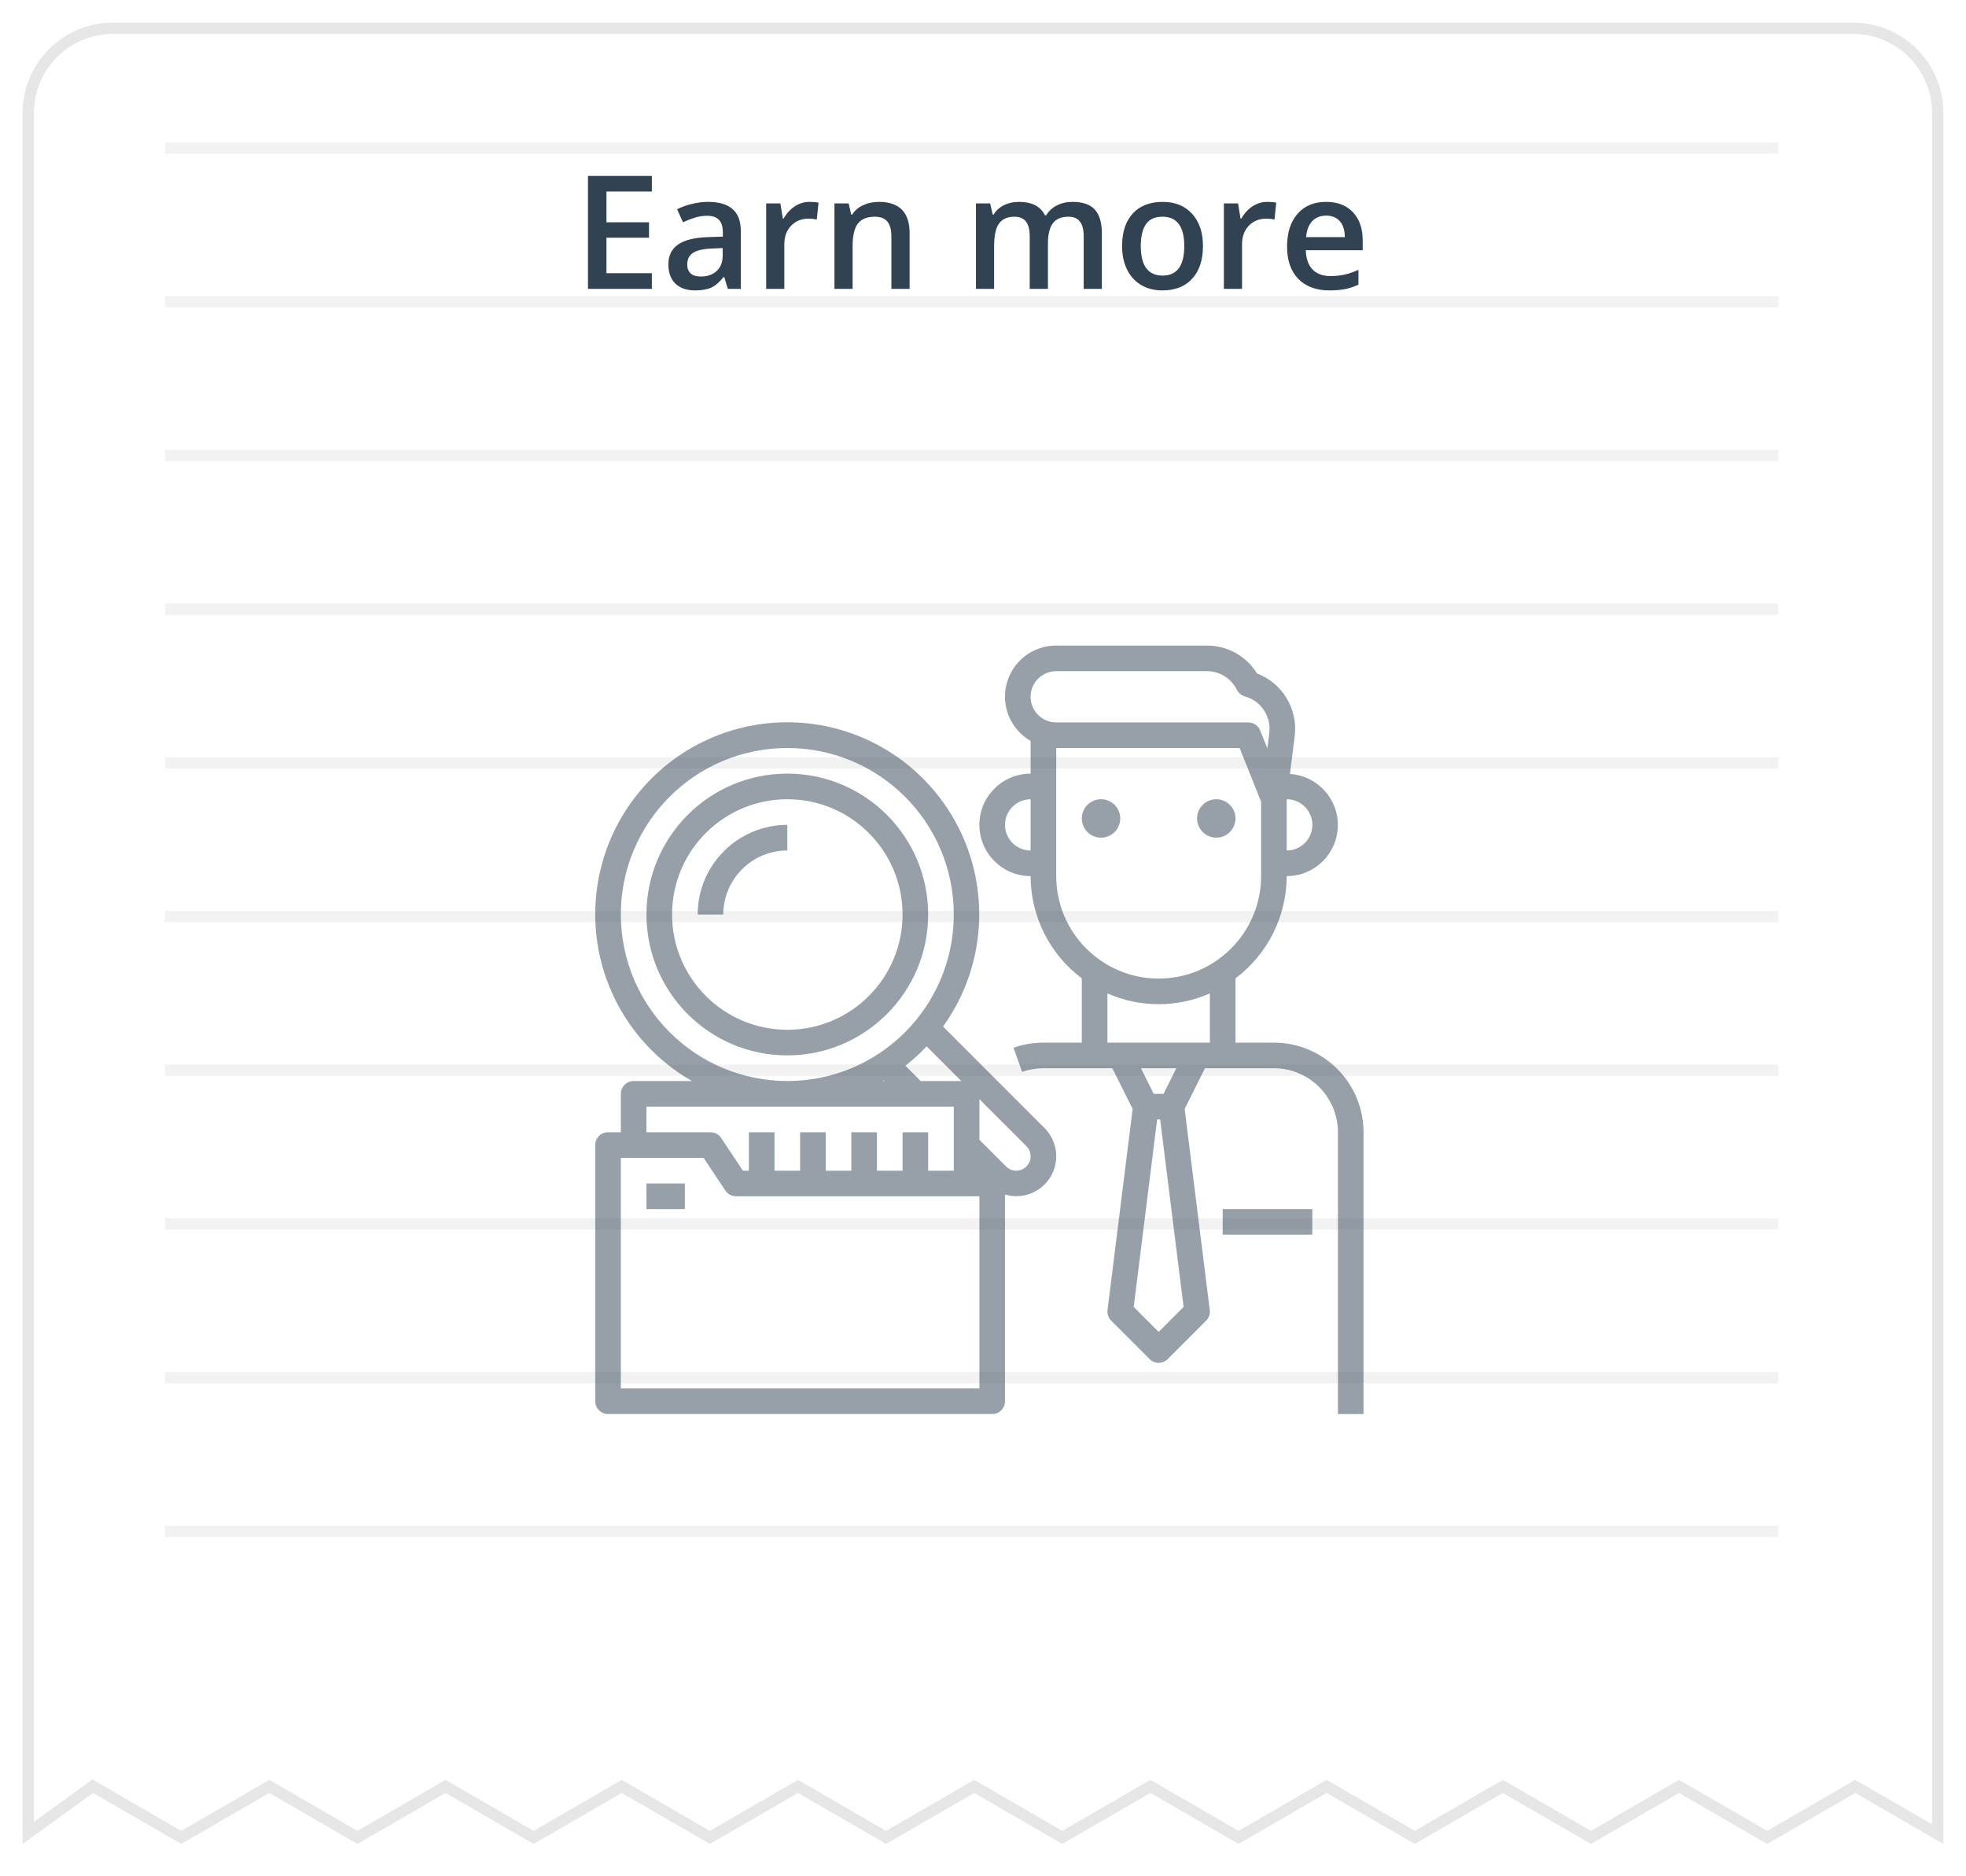 <svg width="174" height="166" viewBox="0 0 174 166" fill="none" xmlns="http://www.w3.org/2000/svg">
<g filter="url(#filter0_d)">
<path d="M1 8V161.16L7.239 156.645L15.037 161.16L22.835 156.645L30.633 161.16L38.431 156.645L46.229 161.16L54.028 156.645L61.826 161.16L69.624 156.645L77.422 161.16L85.22 156.645L93.018 161.16L100.817 156.645L108.615 161.16L116.413 156.645L124.211 161.16L132.009 156.645L139.807 161.16L147.605 156.645L155.404 161.16L163.202 156.645L171 161.16V8C171 3.582 167.418 0 163 0H9C4.582 0 1 3.582 1 8Z" fill="white"/>
<path d="M7.489 156.212L7.208 156.049L6.945 156.24L1.5 160.181V8C1.5 3.858 4.858 0.5 9 0.5H163C167.142 0.5 170.5 3.858 170.5 8V160.293L163.452 156.212L163.202 156.067L162.951 156.212L155.404 160.582L147.856 156.212L147.605 156.067L147.355 156.212L139.807 160.582L132.26 156.212L132.009 156.067L131.759 156.212L124.211 160.582L116.663 156.212L116.413 156.067L116.162 156.212L108.615 160.582L101.067 156.212L100.817 156.067L100.566 156.212L93.018 160.582L85.471 156.212L85.22 156.067L84.97 156.212L77.422 160.582L69.874 156.212L69.624 156.067L69.373 156.212L61.826 160.582L54.278 156.212L54.028 156.067L53.777 156.212L46.229 160.582L38.682 156.212L38.431 156.067L38.181 156.212L30.633 160.582L23.085 156.212L22.835 156.067L22.584 156.212L15.037 160.582L7.489 156.212Z" stroke="black" stroke-opacity="0.1"/>
</g>
<g opacity="0.5">
<line x1="14.6" y1="13.1" x2="157.4" y2="13.1" stroke="black" stroke-opacity="0.1"/>
<line x1="14.599" y1="26.7" x2="157.399" y2="26.7" stroke="black" stroke-opacity="0.1"/>
<line x1="14.599" y1="40.3" x2="157.399" y2="40.3" stroke="black" stroke-opacity="0.1"/>
<line x1="14.599" y1="53.9" x2="157.399" y2="53.9" stroke="black" stroke-opacity="0.1"/>
<line x1="14.599" y1="67.5" x2="157.399" y2="67.5" stroke="black" stroke-opacity="0.1"/>
<line x1="14.599" y1="81.101" x2="157.399" y2="81.101" stroke="black" stroke-opacity="0.1"/>
<line x1="14.599" y1="94.7" x2="157.399" y2="94.7" stroke="black" stroke-opacity="0.1"/>
<line x1="14.599" y1="108.3" x2="157.399" y2="108.3" stroke="black" stroke-opacity="0.1"/>
<line x1="14.599" y1="121.9" x2="157.399" y2="121.9" stroke="black" stroke-opacity="0.1"/>
<line x1="14.599" y1="135.5" x2="157.399" y2="135.5" stroke="black" stroke-opacity="0.1"/>
</g>
<g clip-path="url(#clip0)">
<path d="M112.746 92.255H109.346V86.567C112.196 84.434 113.876 81.082 113.88 77.522C116.322 77.524 118.325 75.585 118.403 73.144C118.481 70.702 116.606 68.64 114.168 68.485L114.588 65.132C114.881 62.739 113.508 60.455 111.257 59.593C110.306 58.051 108.623 57.115 106.812 57.122H93.48C91.43 57.115 89.632 58.489 89.1 60.468C88.568 62.448 89.436 64.537 91.213 65.559V68.455C88.709 68.455 86.68 70.485 86.68 72.989C86.68 75.493 88.709 77.522 91.213 77.522C91.216 81.082 92.896 84.434 95.746 86.567V92.255H92.346C91.445 92.255 90.551 92.409 89.701 92.709L90.458 94.845C91.064 94.631 91.703 94.521 92.346 94.522H98.446L100.245 98.123L98.022 115.916C97.979 116.263 98.098 116.61 98.345 116.858L101.745 120.258C102.187 120.7 102.905 120.7 103.348 120.258L106.748 116.858C106.994 116.61 107.114 116.263 107.07 115.916L104.847 98.123L106.646 94.522H112.746C115.874 94.526 118.409 97.061 118.413 100.189V125.122H120.68V100.189C120.675 95.81 117.125 92.26 112.746 92.255ZM113.88 70.792L113.888 70.722C115.14 70.725 116.153 71.741 116.151 72.994C116.148 74.245 115.131 75.258 113.88 75.255V70.792ZM91.213 75.255C89.961 75.255 88.946 74.241 88.946 72.989C88.946 71.737 89.961 70.722 91.213 70.722V75.255ZM91.213 61.655C91.213 60.404 92.227 59.389 93.48 59.389H106.812C107.937 59.384 108.966 60.021 109.465 61.029C109.6 61.297 109.835 61.501 110.119 61.596L110.332 61.668C111.672 62.117 112.51 63.447 112.338 64.85L112.167 66.221L111.532 64.634C111.36 64.204 110.943 63.922 110.48 63.922H93.48C92.227 63.922 91.213 62.908 91.213 61.655ZM102.546 117.853L100.339 115.646L102.413 99.055H102.679L104.753 115.646L102.546 117.853ZM100.98 94.522H104.112L102.979 96.789H102.113L100.98 94.522ZM107.08 92.255H98.013V87.902C100.902 89.173 104.191 89.173 107.08 87.902V92.255ZM102.546 86.589C97.541 86.583 93.485 82.527 93.48 77.522V66.189H109.712L111.613 70.941V77.522C111.607 82.527 107.551 86.583 102.546 86.589Z" fill="#314252" fill-opacity="0.5"/>
<path d="M53.814 125.12H87.814C88.44 125.12 88.947 124.613 88.947 123.987V105.695C90.496 106.156 92.16 105.506 92.985 104.117C93.812 102.728 93.589 100.956 92.445 99.815L83.463 90.834C87.574 85.125 87.743 77.473 83.887 71.589C80.031 65.705 72.947 62.805 66.072 64.296C59.197 65.787 53.951 71.361 52.879 78.313C51.806 85.266 55.13 92.16 61.236 95.653H56.081C55.455 95.653 54.947 96.161 54.947 96.787V100.187H53.814C53.188 100.187 52.681 100.694 52.681 101.32V123.987C52.681 124.613 53.188 125.12 53.814 125.12ZM86.681 97.256L90.842 101.418C91.206 101.781 91.315 102.328 91.118 102.803C90.921 103.278 90.457 103.587 89.943 103.587C89.606 103.588 89.282 103.454 89.045 103.215L86.681 100.851V97.256ZM85.078 95.653H81.483L80.131 94.302C80.799 93.778 81.428 93.205 82.012 92.588L85.078 95.653ZM54.947 80.92C54.947 72.783 61.544 66.187 69.681 66.187C77.818 66.187 84.414 72.783 84.414 80.92C84.414 89.057 77.818 95.653 69.681 95.653C61.548 95.644 54.957 89.053 54.947 80.92ZM78.278 95.653H78.125C78.158 95.636 78.189 95.615 78.22 95.596L78.278 95.653ZM57.214 97.92H84.414V103.587H82.147V100.187H79.881V103.587H77.614V100.187H75.347V103.587H73.081V100.187H70.814V103.587H68.547V100.187H66.281V103.587H65.753L63.827 100.691C63.616 100.375 63.26 100.186 62.881 100.187H57.214V97.92ZM54.947 102.453H62.274L64.201 105.349C64.412 105.665 64.767 105.855 65.147 105.853H86.681V122.853H54.947V102.453Z" fill="#314252" fill-opacity="0.5"/>
<path d="M99.146 72.42C99.146 73.359 98.385 74.12 97.446 74.12C96.507 74.12 95.746 73.359 95.746 72.42C95.746 71.481 96.507 70.72 97.446 70.72C98.385 70.72 99.146 71.481 99.146 72.42Z" fill="#314252" fill-opacity="0.5"/>
<path d="M109.346 72.42C109.346 73.359 108.585 74.12 107.646 74.12C106.707 74.12 105.946 73.359 105.946 72.42C105.946 71.481 106.707 70.72 107.646 70.72C108.585 70.72 109.346 71.481 109.346 72.42Z" fill="#314252" fill-opacity="0.5"/>
<path d="M82.147 80.92C82.147 74.035 76.565 68.453 69.68 68.453C62.795 68.453 57.214 74.035 57.214 80.92C57.214 87.805 62.795 93.386 69.68 93.386C76.562 93.379 82.139 87.802 82.147 80.92ZM59.48 80.92C59.48 75.287 64.047 70.72 69.68 70.72C75.313 70.72 79.88 75.287 79.88 80.92C79.88 86.553 75.313 91.12 69.68 91.12C64.05 91.114 59.487 86.55 59.48 80.92Z" fill="#314252" fill-opacity="0.5"/>
<path d="M69.68 72.986C65.301 72.991 61.752 76.541 61.747 80.92H64.014C64.017 77.792 66.552 75.257 69.68 75.253V72.986Z" fill="#314252" fill-opacity="0.5"/>
<path d="M57.214 104.72H60.614V106.986H57.214V104.72Z" fill="#314252" fill-opacity="0.5"/>
<path d="M108.214 106.986H116.147V109.253H108.214V106.986Z" fill="#314252" fill-opacity="0.5"/>
</g>
<path d="M57.693 25.561H52.039V15.566H57.693V16.947H53.673V19.668H57.44V21.035H53.673V24.173H57.693V25.561ZM64.419 25.561L64.098 24.508H64.043C63.678 24.968 63.312 25.283 62.943 25.451C62.573 25.615 62.099 25.697 61.521 25.697C60.778 25.697 60.197 25.497 59.777 25.096C59.363 24.695 59.155 24.127 59.155 23.394C59.155 22.614 59.445 22.026 60.023 21.63C60.602 21.233 61.484 21.017 62.669 20.98L63.975 20.939V20.536C63.975 20.053 63.861 19.693 63.633 19.456C63.41 19.215 63.061 19.094 62.587 19.094C62.2 19.094 61.828 19.151 61.473 19.265C61.117 19.379 60.776 19.513 60.447 19.668L59.928 18.52C60.338 18.305 60.787 18.144 61.275 18.034C61.762 17.92 62.222 17.863 62.655 17.863C63.617 17.863 64.341 18.073 64.829 18.492C65.321 18.912 65.567 19.57 65.567 20.468V25.561H64.419ZM62.026 24.467C62.61 24.467 63.077 24.305 63.428 23.981C63.783 23.653 63.961 23.195 63.961 22.607V21.951L62.99 21.992C62.234 22.02 61.682 22.147 61.336 22.375C60.994 22.598 60.823 22.942 60.823 23.407C60.823 23.744 60.924 24.006 61.124 24.193C61.325 24.376 61.625 24.467 62.026 24.467ZM71.645 17.863C71.968 17.863 72.235 17.886 72.444 17.932L72.287 19.429C72.059 19.374 71.822 19.347 71.576 19.347C70.934 19.347 70.412 19.556 70.011 19.976C69.614 20.395 69.416 20.939 69.416 21.609V25.561H67.81V18H69.067L69.279 19.333H69.361C69.612 18.882 69.938 18.524 70.339 18.26C70.745 17.995 71.18 17.863 71.645 17.863ZM80.504 25.561H78.891V20.912C78.891 20.329 78.772 19.894 78.535 19.606C78.303 19.319 77.931 19.176 77.421 19.176C76.742 19.176 76.245 19.376 75.931 19.777C75.616 20.178 75.459 20.851 75.459 21.794V25.561H73.853V18H75.11L75.336 18.991H75.418C75.646 18.631 75.969 18.353 76.389 18.157C76.808 17.961 77.273 17.863 77.783 17.863C79.597 17.863 80.504 18.786 80.504 20.632V25.561ZM92.747 25.561H91.134V20.898C91.134 20.32 91.025 19.889 90.806 19.606C90.587 19.319 90.245 19.176 89.78 19.176C89.161 19.176 88.705 19.379 88.413 19.784C88.126 20.185 87.983 20.855 87.983 21.794V25.561H86.376V18H87.634L87.859 18.991H87.942C88.151 18.631 88.454 18.353 88.851 18.157C89.252 17.961 89.692 17.863 90.17 17.863C91.332 17.863 92.102 18.26 92.481 19.053H92.59C92.813 18.679 93.128 18.387 93.533 18.178C93.939 17.968 94.404 17.863 94.928 17.863C95.83 17.863 96.486 18.091 96.897 18.547C97.311 19.003 97.519 19.698 97.519 20.632V25.561H95.912V20.898C95.912 20.32 95.8 19.889 95.577 19.606C95.359 19.319 95.017 19.176 94.552 19.176C93.927 19.176 93.469 19.372 93.178 19.764C92.891 20.151 92.747 20.748 92.747 21.555V25.561ZM106.467 21.767C106.467 23.002 106.15 23.965 105.517 24.658C104.883 25.351 104.001 25.697 102.871 25.697C102.165 25.697 101.54 25.538 100.998 25.219C100.456 24.9 100.039 24.442 99.747 23.845C99.456 23.248 99.31 22.555 99.31 21.767C99.31 20.541 99.624 19.584 100.253 18.895C100.882 18.207 101.768 17.863 102.912 17.863C104.006 17.863 104.872 18.216 105.51 18.923C106.148 19.625 106.467 20.573 106.467 21.767ZM100.964 21.767C100.964 23.512 101.609 24.385 102.899 24.385C104.175 24.385 104.813 23.512 104.813 21.767C104.813 20.039 104.17 19.176 102.885 19.176C102.21 19.176 101.72 19.399 101.415 19.846C101.114 20.292 100.964 20.933 100.964 21.767ZM112.154 17.863C112.478 17.863 112.745 17.886 112.954 17.932L112.797 19.429C112.569 19.374 112.332 19.347 112.086 19.347C111.443 19.347 110.922 19.556 110.521 19.976C110.124 20.395 109.926 20.939 109.926 21.609V25.561H108.319V18H109.577L109.789 19.333H109.871C110.122 18.882 110.448 18.524 110.849 18.26C111.254 17.995 111.69 17.863 112.154 17.863ZM117.664 25.697C116.488 25.697 115.568 25.355 114.902 24.672C114.242 23.984 113.911 23.038 113.911 21.835C113.911 20.6 114.219 19.629 114.834 18.923C115.449 18.216 116.295 17.863 117.37 17.863C118.368 17.863 119.157 18.166 119.735 18.773C120.314 19.379 120.604 20.213 120.604 21.274V22.143H115.566C115.588 22.876 115.787 23.441 116.16 23.838C116.534 24.23 117.06 24.426 117.739 24.426C118.186 24.426 118.601 24.385 118.983 24.303C119.371 24.216 119.786 24.075 120.228 23.879V25.185C119.836 25.371 119.439 25.504 119.038 25.581C118.637 25.659 118.179 25.697 117.664 25.697ZM117.37 19.08C116.86 19.08 116.45 19.242 116.14 19.565C115.834 19.889 115.652 20.361 115.593 20.98H119.024C119.015 20.356 118.865 19.884 118.573 19.565C118.282 19.242 117.881 19.08 117.37 19.08Z" fill="#314252"/>
<defs>
<filter id="filter0_d" x="0" y="0" width="174" height="165.16" filterUnits="userSpaceOnUse" color-interpolation-filters="sRGB">
<feFlood flood-opacity="0" result="BackgroundImageFix"/>
<feColorMatrix in="SourceAlpha" type="matrix" values="0 0 0 0 0 0 0 0 0 0 0 0 0 0 0 0 0 0 127 0"/>
<feOffset dx="1" dy="2"/>
<feGaussianBlur stdDeviation="1"/>
<feColorMatrix type="matrix" values="0 0 0 0 0 0 0 0 0 0 0 0 0 0 0 0 0 0 0.1 0"/>
<feBlend mode="normal" in2="BackgroundImageFix" result="effect1_dropShadow"/>
<feBlend mode="normal" in="SourceGraphic" in2="effect1_dropShadow" result="shape"/>
</filter>
<clipPath id="clip0">
<rect width="68" height="68" fill="white" transform="translate(52.68 57.12)"/>
</clipPath>
</defs>
</svg>
